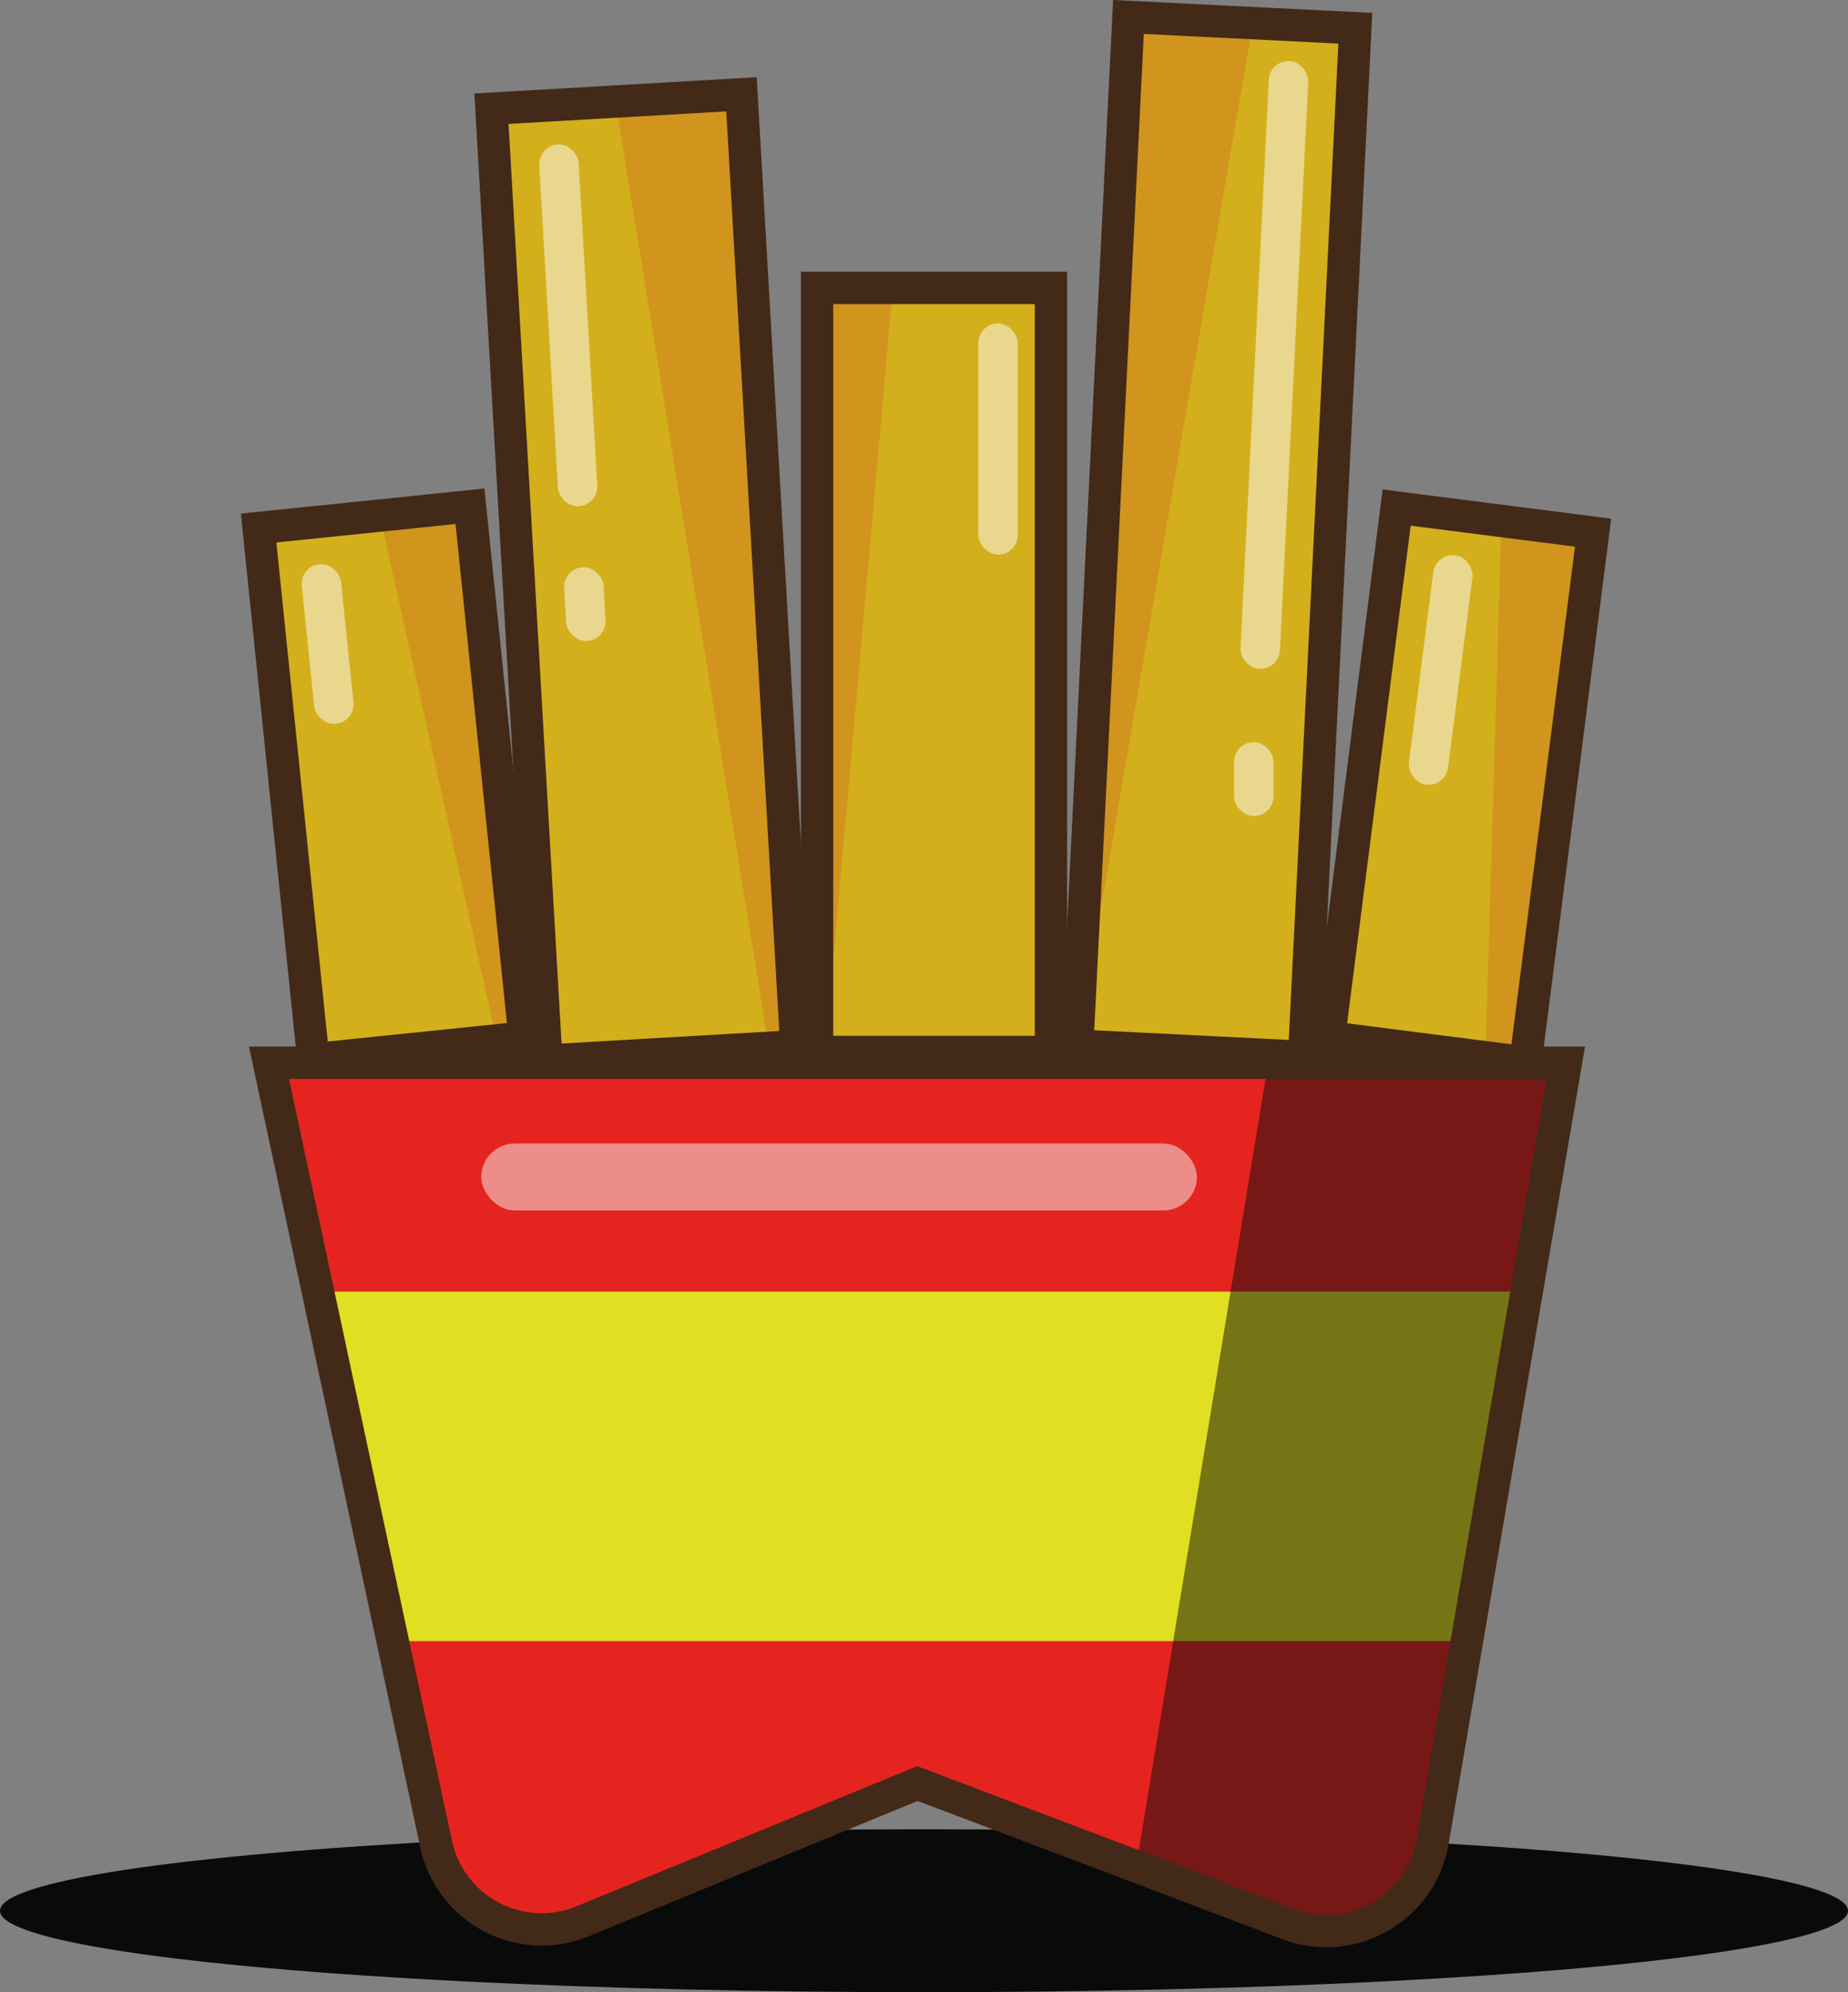 <?xml version="1.0" encoding="UTF-8"?>
<svg id="Capa_2" data-name="Capa 2" xmlns="http://www.w3.org/2000/svg" viewBox="0 0 342.68 369.31">
  <rect x="0" y="0" width="342.68" height="369.31" fill="#808080" stroke="none"/>
  <defs>
    <style>
      .cls-1 {
        fill: none;
        stroke: #432918;
        stroke-miterlimit: 10;
        stroke-width: 6px;
      }

      .cls-2 {
        fill: #fff;
      }

      .cls-2, .cls-3, .cls-4 {
        opacity: .5;
      }

      .cls-5 {
        fill: #e1df21;
      }

      .cls-6 {
        fill: #e52420;
      }

      .cls-7 {
        fill: #040505;
        opacity: .95;
      }

      .cls-3 {
        fill: #0b0c0c;
      }

      .cls-8 {
        fill: #d3af1b;
      }

      .cls-4 {
        fill: #f7f7f2;
      }

      .cls-9 {
        fill: #d1941d;
      }
    </style>
  </defs>
  <g id="Draw">
    <g>
      <ellipse id="Box_Shadow" data-name="Box Shadow" class="cls-7" cx="171.34" cy="354.21" rx="171.34" ry="15.1"/>
      <g id="Box">
        <polyline class="cls-6" points="49.88 197.01 83.12 347.71 95.72 357.98 170.12 330.63 244.4 357.98 260.64 351.55 290.36 197.01 49.88 197.01"/>
        <polygon class="cls-5" points="272.01 304.23 71.96 304.23 59.24 239.43 285.15 239.43 272.01 304.23"/>
        <rect id="Shadow_2" data-name="Shadow 2" class="cls-4" x="89.24" y="211.98" width="132.7" height="12.41" rx="6.21" ry="6.21"/>
        <polyline id="Shadow_1" data-name="Shadow 1" class="cls-3" points="235.16 197.01 211.16 343.11 244.4 357.98 260.64 351.55 290.36 197.01 235.16 197.01"/>
      </g>
      <g id="Potatoes">
        <polyline class="cls-8" points="47.96 97.89 58.09 196.37 282.87 196.94 295.41 98.74 258.99 94.09 247.57 183.5 243.25 167.41 251.32 5.24 209.25 3.15 200.27 183.5 194.88 183.5 194.88 53.38 151.51 53.38 151.51 183.5 146.9 180.36 137.51 17.47 91.14 20.14 100.01 173.77 95.31 173.16 87.15 93.85 47.96 97.89"/>
        <g id="Shadow_2-2" data-name="Shadow 2">
          <polyline class="cls-9" points="70.44 95.57 92.6 195.01 97.29 192.33 87.15 93.85 70.44 95.57"/>
          <polyline class="cls-9" points="114.13 18.82 142.04 190.95 147.69 193.93 137.51 17.47 114.13 18.82"/>
          <polyline class="cls-9" points="165.56 53.38 153.86 185.19 151.51 53.38 165.56 53.38"/>
          <polyline class="cls-9" points="232.32 4.29 199.76 193.84 209.25 3.15 232.32 4.29"/>
          <polygon class="cls-9" points="278.36 98.49 275.45 195.99 282.87 196.94 295.41 98.74 278.36 98.49"/>
        </g>
        <g id="Shadow_1-2" data-name="Shadow 1">
          <rect class="cls-2" x="101.72" y="26.72" width="7.32" height="67.19" rx="3.66" ry="3.66" transform="translate(-3.3 6.17) rotate(-3.3)"/>
          <rect class="cls-2" x="104.8" y="105.14" width="7.32" height="13.7" rx="3.66" ry="3.66" transform="translate(-6.27 6.43) rotate(-3.3)"/>
          <rect class="cls-2" x="228.83" y="137.58" width="7.32" height="13.7" rx="3.66" ry="3.66"/>
          <rect class="cls-2" x="57.09" y="104.51" width="7.32" height="29.76" rx="3.66" ry="3.66" transform="translate(-11.91 6.85) rotate(-5.88)"/>
          <rect class="cls-2" x="181.41" y="59.96" width="7.32" height="42.86" rx="3.66" ry="3.66"/>
          <rect class="cls-2" x="263.49" y="102.76" width="7.32" height="42.86" rx="3.66" ry="3.66" transform="translate(17.89 -32.85) rotate(7.28)"/>
          <rect class="cls-2" x="232.65" y="11.25" width="7.32" height="112.83" rx="3.66" ry="3.66" transform="translate(3.66 -11.67) rotate(2.85)"/>
        </g>
      </g>
      <path id="Box-2" data-name="Box" class="cls-1" d="m238.86,356.67l-68.74-26.04-62.09,25.53c-11.54,4.74-24.55-2.11-27.16-14.31l-30.99-144.84h240.48l-24.7,144.34c-2.12,12.4-15.03,19.79-26.8,15.33Z"/>
      <g id="Potatoes-2" data-name="Potatoes">
        <rect class="cls-1" x="204.48" y="4.07" width="42.12" height="190.93" transform="translate(5.23 -11.09) rotate(2.85)"/>
        <rect class="cls-1" x="252.57" y="96.01" width="36.72" height="99" transform="translate(20.62 -33.15) rotate(7.28)"/>
        <rect class="cls-1" x="151.51" y="53.38" width="43.37" height="141.63"/>
        <rect class="cls-1" x="96.19" y="18.66" width="46.44" height="176.76" transform="translate(-5.97 7.06) rotate(-3.3)"/>
        <rect class="cls-1" x="52.92" y="95.61" width="39.4" height="99" transform="translate(-14.48 8.2) rotate(-5.88)"/>
      </g>
    </g>
  </g>
</svg>